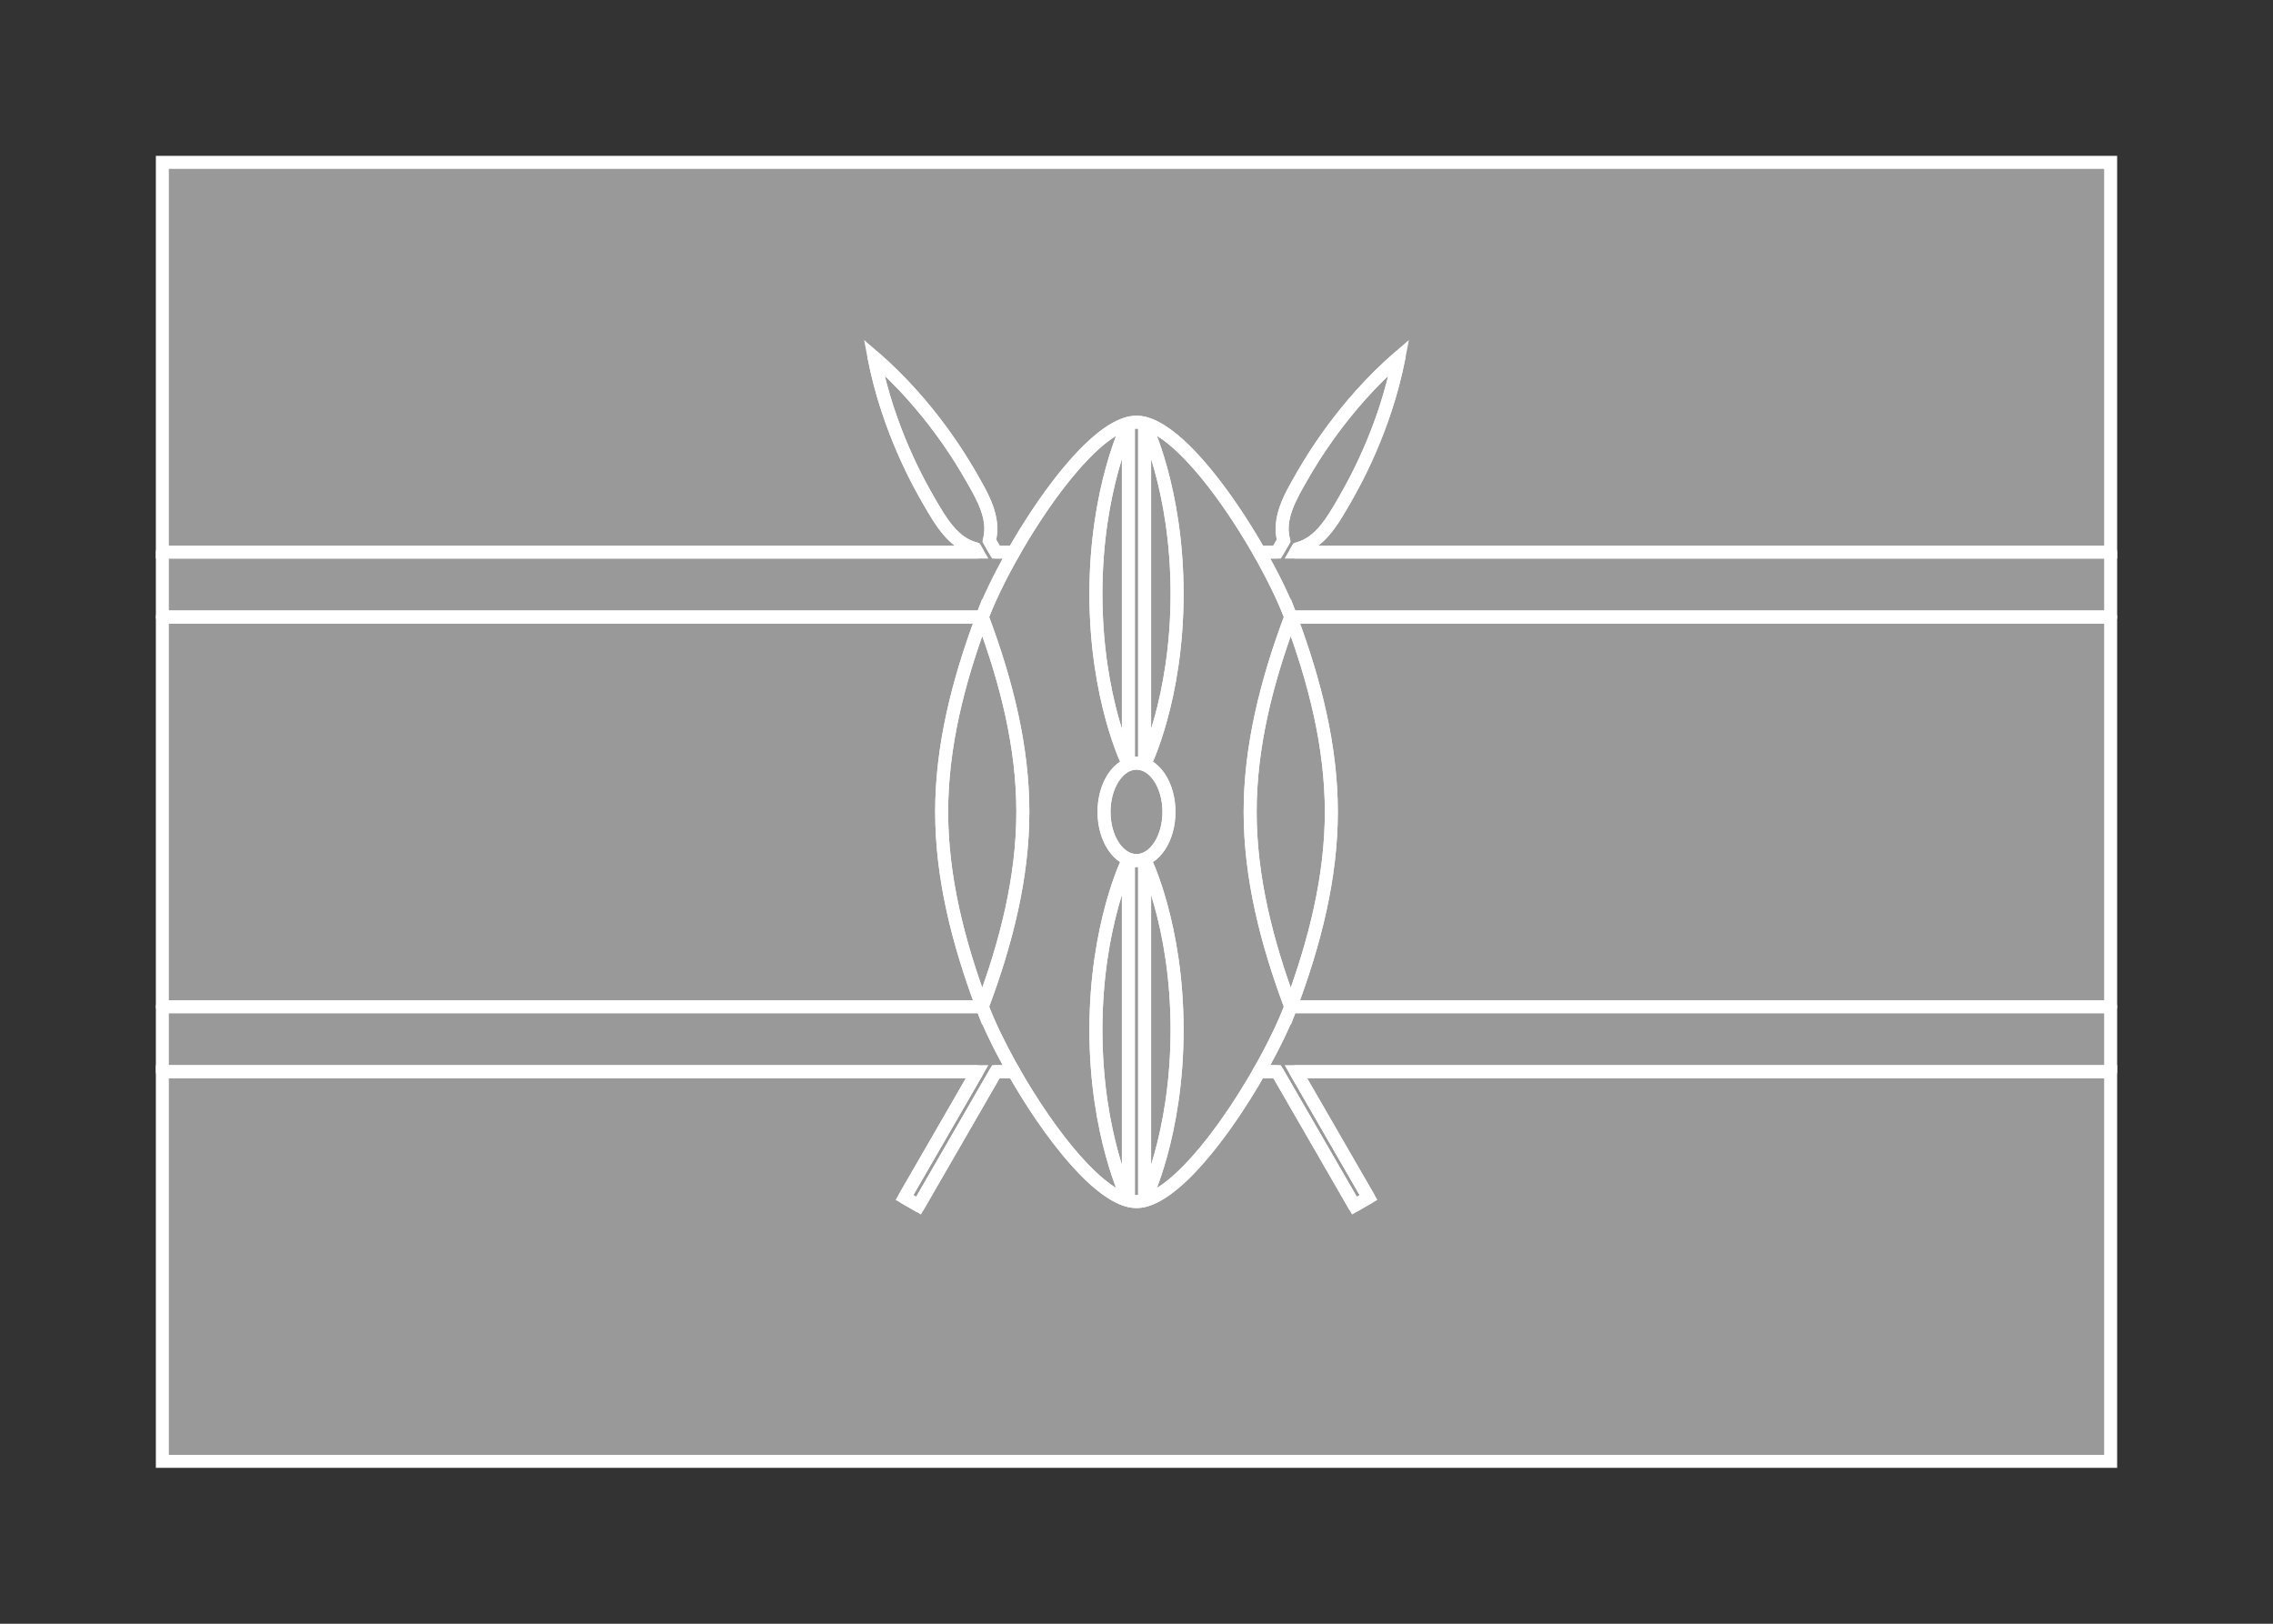 <svg width="350" height="250" viewBox="0 0 350 250" fill="none" xmlns="http://www.w3.org/2000/svg">
<rect x="0" y="0" width="350" height="250" fill="#333333" stroke="none"/>
<g id="flag / africa / kenya / b">
<g id="kenya b">
<g id="white">
<path fill-rule="evenodd" clip-rule="evenodd" d="M139.276 184.375L141.441 185.625L153.349 165H156.103C154.007 161.324 152.291 157.776 151.25 155H25V165H150.462L139.276 184.375ZM196.65 165H193.897C195.993 161.324 197.709 157.776 198.75 155H325V165H199.537L210.723 184.375L208.558 185.625L196.65 165ZM325 95H198.75C197.709 92.224 195.993 88.676 193.897 85H196.65L197.667 83.239C196.752 79.824 198.627 76.576 200.502 73.329C201.752 71.163 206.752 62.503 215.414 55C213.248 66.247 208.252 74.904 206.999 77.076L206.997 77.079L206.996 77.081C205.121 80.327 203.246 83.574 199.832 84.489L199.537 85H325V95ZM153.349 85H156.103C154.007 88.676 152.291 92.224 151.25 95H25V85H150.462L150.167 84.489C146.753 83.574 144.878 80.327 143.003 77.081L143.002 77.079L143 77.076C141.747 74.904 136.751 66.247 134.585 55C143.247 62.503 148.247 71.163 149.497 73.329C151.372 76.576 153.247 79.824 152.332 83.239L153.349 85ZM180 125C180 120.858 177.761 117.5 175 117.5C172.238 117.5 170 120.858 170 125C170 129.142 172.238 132.5 175 132.5C177.761 132.5 180 129.142 180 125ZM176.25 132.313C176.25 132.313 181.25 142.313 181.25 158.563C181.25 174.813 176.25 184.813 176.25 184.813V132.313ZM168.75 91.437C168.75 107.687 173.75 117.687 173.75 117.687V65.187C173.75 65.187 168.75 75.188 168.75 91.437ZM173.75 132.313C173.75 132.313 168.75 142.313 168.75 158.563C168.75 174.813 173.75 184.813 173.75 184.813V132.313ZM181.25 91.437C181.25 107.687 176.25 117.687 176.25 117.687V65.187C176.25 65.187 181.25 75.188 181.25 91.437Z" fill="white" fill-opacity="0.5"/>
<path d="M141.441 185.625L140.941 186.491C141.171 186.624 141.444 186.66 141.7 186.591C141.956 186.522 142.174 186.355 142.307 186.125L141.441 185.625ZM139.276 184.375L138.41 183.875C138.134 184.353 138.298 184.965 138.776 185.241L139.276 184.375ZM153.349 165V164C152.992 164 152.661 164.191 152.483 164.5L153.349 165ZM156.103 165V166C156.459 166 156.788 165.81 156.967 165.502C157.146 165.194 157.148 164.814 156.972 164.505L156.103 165ZM151.25 155L152.186 154.649C152.04 154.259 151.667 154 151.25 154V155ZM25 155V154C24.448 154 24 154.448 24 155H25ZM25 165H24C24 165.552 24.448 166 25 166V165ZM150.462 165L151.328 165.5C151.507 165.191 151.507 164.809 151.328 164.5C151.15 164.191 150.819 164 150.462 164V165ZM193.897 165L193.028 164.505C192.852 164.814 192.854 165.194 193.033 165.502C193.212 165.81 193.541 166 193.897 166V165ZM196.65 165L197.516 164.5C197.338 164.191 197.007 164 196.65 164V165ZM198.75 155V154C198.333 154 197.96 154.259 197.814 154.649L198.75 155ZM325 155H326C326 154.448 325.552 154 325 154V155ZM325 165V166C325.552 166 326 165.552 326 165H325ZM199.537 165V164C199.18 164 198.849 164.191 198.671 164.5C198.492 164.809 198.492 165.191 198.671 165.5L199.537 165ZM210.723 184.375L211.223 185.241C211.701 184.965 211.865 184.353 211.589 183.875L210.723 184.375ZM208.558 185.625L207.692 186.125C207.825 186.355 208.043 186.522 208.299 186.591C208.555 186.66 208.828 186.624 209.058 186.491L208.558 185.625ZM198.75 95L197.814 95.351C197.96 95.741 198.333 96 198.75 96V95ZM325 95V96C325.552 96 326 95.552 326 95H325ZM193.897 85V84C193.541 84 193.212 84.19 193.033 84.498C192.854 84.806 192.852 85.186 193.028 85.495L193.897 85ZM196.65 85V86C197.008 86 197.338 85.809 197.516 85.5L196.65 85ZM197.667 83.239L198.533 83.739C198.666 83.509 198.702 83.236 198.633 82.98L197.667 83.239ZM200.502 73.329L201.368 73.829L201.368 73.829L200.502 73.329ZM215.414 55L216.396 55.189C216.477 54.771 216.283 54.347 215.914 54.134C215.545 53.921 215.081 53.965 214.759 54.244L215.414 55ZM206.999 77.076L206.133 76.576L206.131 76.579L206.999 77.076ZM206.997 77.079L207.862 77.581L207.865 77.576L206.997 77.079ZM206.996 77.081L206.131 76.579L206.13 76.581L206.996 77.081ZM199.832 84.489L199.573 83.523C199.317 83.592 199.099 83.759 198.966 83.989L199.832 84.489ZM199.537 85L198.671 84.5C198.492 84.809 198.492 85.191 198.671 85.5C198.85 85.809 199.18 86 199.537 86V85ZM325 85H326C326 84.448 325.552 84 325 84V85ZM156.103 85L156.972 85.495C157.148 85.186 157.146 84.806 156.967 84.498C156.788 84.19 156.459 84 156.103 84V85ZM153.349 85L152.483 85.5C152.661 85.809 152.991 86 153.349 86V85ZM151.25 95V96C151.667 96 152.04 95.741 152.186 95.351L151.25 95ZM25 95H24C24 95.552 24.448 96 25 96V95ZM25 85V84C24.448 84 24 84.448 24 85H25ZM150.462 85V86C150.819 86 151.149 85.809 151.328 85.5C151.507 85.191 151.507 84.809 151.328 84.5L150.462 85ZM150.167 84.489L151.033 83.989C150.9 83.759 150.682 83.592 150.426 83.523L150.167 84.489ZM143.003 77.081L142.137 77.58L142.137 77.581L143.003 77.081ZM143.002 77.079L142.135 77.578L142.136 77.578L143.002 77.079ZM143 77.076L143.867 76.577L143.866 76.576L143 77.076ZM134.585 55L135.24 54.244C134.918 53.965 134.454 53.921 134.085 54.134C133.716 54.347 133.522 54.771 133.603 55.189L134.585 55ZM149.497 73.329L148.631 73.829L148.631 73.829L149.497 73.329ZM152.332 83.239L151.366 82.98C151.297 83.236 151.333 83.509 151.466 83.739L152.332 83.239ZM176.25 132.313L177.144 131.866C176.937 131.451 176.472 131.233 176.02 131.34C175.569 131.446 175.25 131.849 175.25 132.313H176.25ZM176.25 184.813H175.25C175.25 185.277 175.569 185.68 176.02 185.786C176.472 185.893 176.937 185.675 177.144 185.26L176.25 184.813ZM173.75 117.687L172.856 118.134C173.063 118.549 173.528 118.767 173.98 118.66C174.431 118.554 174.75 118.151 174.75 117.687H173.75ZM173.75 65.187H174.75C174.75 64.723 174.431 64.32 173.98 64.214C173.528 64.107 173.063 64.325 172.856 64.74L173.75 65.187ZM173.75 132.313H174.75C174.75 131.849 174.431 131.446 173.98 131.34C173.528 131.233 173.063 131.451 172.856 131.866L173.75 132.313ZM173.75 184.813L172.856 185.26C173.063 185.675 173.528 185.893 173.98 185.786C174.431 185.68 174.75 185.277 174.75 184.813H173.75ZM176.25 117.687H175.25C175.25 118.151 175.569 118.554 176.02 118.66C176.472 118.767 176.937 118.549 177.144 118.134L176.25 117.687ZM176.25 65.187L177.144 64.74C176.937 64.325 176.472 64.107 176.02 64.214C175.569 64.32 175.25 64.723 175.25 65.187H176.25ZM141.941 184.759L139.776 183.509L138.776 185.241L140.941 186.491L141.941 184.759ZM152.483 164.5L140.575 185.125L142.307 186.125L154.215 165.5L152.483 164.5ZM156.103 164H153.349V166H156.103V164ZM150.314 155.351C151.379 158.192 153.121 161.789 155.234 165.495L156.972 164.505C154.893 160.858 153.203 157.361 152.186 154.649L150.314 155.351ZM25 156H151.25V154H25V156ZM26 165V155H24V165H26ZM150.462 164H25V166H150.462V164ZM140.142 184.875L151.328 165.5L149.596 164.5L138.41 183.875L140.142 184.875ZM193.897 166H196.65V164H193.897V166ZM197.814 154.649C196.797 157.361 195.107 160.858 193.028 164.505L194.766 165.495C196.879 161.789 198.621 158.192 199.686 155.351L197.814 154.649ZM325 154H198.75V156H325V154ZM326 165V155H324V165H326ZM199.537 166H325V164H199.537V166ZM211.589 183.875L200.403 164.5L198.671 165.5L209.857 184.875L211.589 183.875ZM209.058 186.491L211.223 185.241L210.223 183.509L208.058 184.759L209.058 186.491ZM195.784 165.5L207.692 186.125L209.424 185.125L197.516 164.5L195.784 165.5ZM198.75 96H325V94H198.75V96ZM193.028 85.495C195.107 89.142 196.797 92.639 197.814 95.351L199.686 94.649C198.621 91.808 196.879 88.211 194.766 84.505L193.028 85.495ZM196.65 84H193.897V86H196.65V84ZM196.801 82.739L195.784 84.5L197.516 85.5L198.533 83.739L196.801 82.739ZM199.636 72.829C198.709 74.435 197.721 76.139 197.097 77.884C196.465 79.649 196.174 81.531 196.701 83.498L198.633 82.98C198.245 81.531 198.434 80.083 198.98 78.558C199.533 77.014 200.42 75.47 201.368 73.829L199.636 72.829ZM214.759 54.244C205.966 61.861 200.899 70.641 199.636 72.829L201.368 73.829C202.605 71.685 207.538 63.145 216.069 55.756L214.759 54.244ZM207.865 77.575C209.131 75.382 214.197 66.606 216.396 55.189L214.432 54.811C212.299 65.888 207.373 74.426 206.133 76.576L207.865 77.575ZM207.865 77.576L207.867 77.572L206.131 76.579L206.129 76.582L207.865 77.576ZM207.861 77.583L207.862 77.581L206.132 76.577L206.131 76.579L207.861 77.583ZM200.091 85.455C202.057 84.928 203.541 83.735 204.754 82.306C205.953 80.893 206.935 79.187 207.862 77.581L206.13 76.581C205.183 78.221 204.29 79.762 203.229 81.012C202.181 82.247 201.022 83.135 199.573 83.523L200.091 85.455ZM200.403 85.5L200.698 84.989L198.966 83.989L198.671 84.5L200.403 85.5ZM325 84H199.537V86H325V84ZM326 95V85H324V95H326ZM156.103 84H153.349V86H156.103V84ZM152.186 95.351C153.203 92.639 154.893 89.142 156.972 85.495L155.234 84.505C153.121 88.211 151.379 91.808 150.314 94.649L152.186 95.351ZM25 96H151.25V94H25V96ZM24 85V95H26V85H24ZM150.462 84H25V86H150.462V84ZM149.301 84.989L149.596 85.5L151.328 84.5L151.033 83.989L149.301 84.989ZM142.137 77.581C143.064 79.187 144.046 80.893 145.245 82.306C146.458 83.735 147.942 84.928 149.908 85.455L150.426 83.523C148.977 83.135 147.818 82.247 146.77 81.012C145.709 79.762 144.816 78.222 143.869 76.581L142.137 77.581ZM142.136 77.578L142.137 77.58L143.869 76.582L143.868 76.58L142.136 77.578ZM142.133 77.574L142.135 77.578L143.869 76.58L143.867 76.577L142.133 77.574ZM133.603 55.189C135.802 66.606 140.868 75.382 142.134 77.575L143.866 76.576C142.626 74.426 137.7 65.888 135.567 54.811L133.603 55.189ZM150.363 72.829C149.1 70.641 144.033 61.861 135.24 54.244L133.93 55.756C142.461 63.145 147.394 71.685 148.631 73.829L150.363 72.829ZM153.298 83.498C153.825 81.532 153.534 79.649 152.902 77.884C152.278 76.139 151.29 74.435 150.363 72.829L148.631 73.829C149.579 75.47 150.466 77.014 151.019 78.558C151.565 80.083 151.754 81.531 151.366 82.98L153.298 83.498ZM154.215 84.5L153.198 82.739L151.466 83.739L152.483 85.5L154.215 84.5ZM175 118.5C175.942 118.5 176.918 119.073 177.703 120.251C178.484 121.423 179 123.099 179 125H181C181 122.759 180.396 120.685 179.367 119.142C178.343 117.606 176.819 116.5 175 116.5V118.5ZM171 125C171 123.099 171.515 121.423 172.296 120.251C173.082 119.073 174.057 118.5 175 118.5V116.5C173.181 116.5 171.656 117.606 170.632 119.142C169.604 120.685 169 122.759 169 125H171ZM175 131.5C174.057 131.5 173.082 130.927 172.296 129.749C171.515 128.577 171 126.901 171 125H169C169 127.241 169.604 129.315 170.632 130.858C171.656 132.394 173.181 133.5 175 133.5V131.5ZM179 125C179 126.901 178.484 128.577 177.703 129.749C176.918 130.927 175.942 131.5 175 131.5V133.5C176.819 133.5 178.343 132.394 179.367 130.858C180.396 129.315 181 127.241 181 125H179ZM182.25 158.563C182.25 150.335 180.984 143.683 179.714 139.078C179.079 136.776 178.442 134.985 177.962 133.763C177.722 133.153 177.52 132.684 177.377 132.366C177.306 132.206 177.249 132.084 177.21 132.001C177.19 131.959 177.174 131.927 177.163 131.904C177.158 131.893 177.153 131.884 177.15 131.878C177.149 131.874 177.147 131.872 177.146 131.87C177.146 131.869 177.146 131.868 177.145 131.867C177.145 131.867 177.145 131.867 177.145 131.866C177.145 131.866 177.144 131.866 176.25 132.313C175.356 132.76 175.355 132.76 175.355 132.76C175.355 132.76 175.355 132.76 175.355 132.76C175.355 132.759 175.355 132.76 175.355 132.76C175.356 132.76 175.356 132.761 175.357 132.763C175.359 132.766 175.361 132.772 175.365 132.78C175.373 132.797 175.386 132.822 175.403 132.858C175.436 132.929 175.487 133.037 175.552 133.183C175.683 133.475 175.872 133.915 176.101 134.496C176.558 135.657 177.171 137.381 177.786 139.61C179.016 144.068 180.25 150.541 180.25 158.563H182.25ZM176.25 184.813C177.144 185.26 177.145 185.26 177.145 185.26C177.145 185.259 177.145 185.259 177.145 185.259C177.146 185.258 177.146 185.257 177.146 185.256C177.147 185.254 177.149 185.252 177.15 185.248C177.153 185.242 177.158 185.233 177.163 185.222C177.174 185.199 177.19 185.167 177.21 185.125C177.249 185.042 177.306 184.92 177.377 184.76C177.52 184.442 177.722 183.973 177.962 183.363C178.442 182.141 179.079 180.35 179.714 178.048C180.984 173.443 182.25 166.791 182.25 158.563H180.25C180.25 166.585 179.016 173.058 177.786 177.516C177.171 179.745 176.558 181.469 176.101 182.63C175.872 183.211 175.683 183.651 175.552 183.943C175.487 184.089 175.436 184.197 175.403 184.268C175.386 184.304 175.373 184.33 175.365 184.346C175.361 184.354 175.359 184.36 175.357 184.363C175.356 184.365 175.356 184.366 175.355 184.366C175.355 184.366 175.355 184.367 175.355 184.366C175.355 184.366 175.355 184.366 175.355 184.366C175.355 184.366 175.356 184.366 176.25 184.813ZM175.25 132.313V184.813H177.25V132.313H175.25ZM173.75 117.687C174.644 117.24 174.645 117.24 174.645 117.24C174.645 117.24 174.645 117.24 174.645 117.24C174.645 117.241 174.645 117.24 174.645 117.24C174.644 117.24 174.644 117.239 174.643 117.237C174.641 117.234 174.639 117.228 174.635 117.22C174.627 117.204 174.614 117.178 174.597 117.142C174.564 117.071 174.513 116.963 174.448 116.817C174.317 116.525 174.128 116.085 173.899 115.504C173.442 114.343 172.829 112.619 172.214 110.39C170.984 105.932 169.75 99.459 169.75 91.437H167.75C167.75 99.665 169.016 106.317 170.286 110.922C170.921 113.224 171.558 115.015 172.038 116.237C172.278 116.847 172.48 117.316 172.623 117.634C172.694 117.794 172.751 117.916 172.79 117.999C172.81 118.041 172.826 118.073 172.837 118.096C172.842 118.107 172.847 118.116 172.85 118.122C172.851 118.126 172.853 118.128 172.854 118.13C172.854 118.131 172.854 118.132 172.855 118.133C172.855 118.133 172.855 118.133 172.855 118.134C172.855 118.134 172.856 118.134 173.75 117.687ZM172.75 65.187V117.687H174.75V65.187H172.75ZM169.75 91.437C169.75 83.415 170.984 76.943 172.214 72.484C172.829 70.256 173.442 68.531 173.899 67.37C174.128 66.789 174.317 66.349 174.448 66.057C174.513 65.911 174.564 65.803 174.597 65.732C174.614 65.696 174.627 65.671 174.635 65.654C174.639 65.646 174.641 65.64 174.643 65.637C174.644 65.635 174.644 65.634 174.645 65.634C174.645 65.633 174.645 65.633 174.645 65.633C174.645 65.633 174.645 65.634 174.645 65.634C174.645 65.634 174.644 65.634 173.75 65.187C172.856 64.74 172.855 64.74 172.855 64.74C172.855 64.741 172.855 64.741 172.855 64.741C172.854 64.742 172.854 64.743 172.854 64.744C172.853 64.746 172.851 64.749 172.85 64.752C172.846 64.758 172.842 64.767 172.837 64.778C172.826 64.801 172.81 64.833 172.79 64.875C172.751 64.958 172.694 65.08 172.623 65.24C172.48 65.558 172.278 66.027 172.038 66.637C171.558 67.859 170.921 69.65 170.286 71.953C169.016 76.557 167.75 83.21 167.75 91.437H169.75ZM169.75 158.563C169.75 150.541 170.984 144.068 172.214 139.61C172.829 137.381 173.442 135.657 173.899 134.496C174.128 133.915 174.317 133.475 174.448 133.183C174.513 133.037 174.564 132.929 174.597 132.858C174.614 132.822 174.627 132.797 174.635 132.78C174.639 132.772 174.641 132.766 174.643 132.763C174.644 132.761 174.644 132.76 174.645 132.76C174.645 132.76 174.645 132.759 174.645 132.76C174.645 132.76 174.645 132.76 174.645 132.76C174.645 132.76 174.644 132.76 173.75 132.313C172.856 131.866 172.855 131.866 172.855 131.866C172.855 131.867 172.855 131.867 172.855 131.867C172.854 131.868 172.854 131.869 172.854 131.87C172.853 131.872 172.851 131.874 172.85 131.878C172.847 131.884 172.842 131.893 172.837 131.904C172.826 131.927 172.81 131.959 172.79 132.001C172.751 132.084 172.694 132.206 172.623 132.366C172.48 132.684 172.278 133.153 172.038 133.763C171.558 134.985 170.921 136.776 170.286 139.078C169.016 143.683 167.75 150.335 167.75 158.563H169.75ZM173.75 184.813C174.644 184.366 174.645 184.366 174.645 184.366C174.645 184.366 174.645 184.366 174.645 184.366C174.645 184.367 174.645 184.366 174.645 184.366C174.644 184.366 174.644 184.365 174.643 184.363C174.641 184.36 174.639 184.354 174.635 184.346C174.627 184.33 174.614 184.304 174.597 184.268C174.564 184.197 174.513 184.089 174.448 183.943C174.317 183.651 174.128 183.211 173.899 182.63C173.442 181.469 172.829 179.745 172.214 177.516C170.984 173.058 169.75 166.585 169.75 158.563H167.75C167.75 166.791 169.016 173.443 170.286 178.048C170.921 180.35 171.558 182.141 172.038 183.363C172.278 183.973 172.48 184.442 172.623 184.76C172.694 184.92 172.751 185.042 172.79 185.125C172.81 185.167 172.826 185.199 172.837 185.222C172.842 185.233 172.847 185.242 172.85 185.248C172.851 185.252 172.853 185.254 172.854 185.256C172.854 185.257 172.854 185.258 172.855 185.259C172.855 185.259 172.855 185.259 172.855 185.26C172.855 185.26 172.856 185.26 173.75 184.813ZM172.75 132.313V184.813H174.75V132.313H172.75ZM176.25 117.687C177.144 118.134 177.145 118.134 177.145 118.134C177.145 118.133 177.145 118.133 177.145 118.133C177.146 118.132 177.146 118.131 177.146 118.13C177.147 118.128 177.149 118.126 177.15 118.122C177.153 118.116 177.158 118.107 177.163 118.096C177.174 118.073 177.19 118.041 177.21 117.999C177.249 117.916 177.306 117.794 177.377 117.634C177.52 117.316 177.722 116.847 177.962 116.237C178.442 115.015 179.079 113.224 179.714 110.922C180.984 106.317 182.25 99.665 182.25 91.437H180.25C180.25 99.459 179.016 105.932 177.786 110.39C177.171 112.619 176.558 114.343 176.101 115.504C175.872 116.085 175.683 116.525 175.552 116.817C175.487 116.963 175.436 117.071 175.403 117.142C175.386 117.178 175.373 117.204 175.365 117.22C175.361 117.228 175.359 117.234 175.357 117.237C175.356 117.239 175.356 117.24 175.355 117.24C175.355 117.24 175.355 117.241 175.355 117.24C175.355 117.24 175.355 117.24 175.355 117.24C175.355 117.24 175.356 117.24 176.25 117.687ZM175.25 65.187V117.687H177.25V65.187H175.25ZM182.25 91.437C182.25 83.21 180.984 76.557 179.714 71.953C179.079 69.65 178.442 67.859 177.962 66.637C177.722 66.027 177.52 65.558 177.377 65.24C177.306 65.08 177.249 64.958 177.21 64.875C177.19 64.833 177.174 64.801 177.163 64.778C177.158 64.767 177.154 64.758 177.15 64.752C177.149 64.749 177.147 64.746 177.146 64.744C177.146 64.743 177.146 64.742 177.145 64.741C177.145 64.741 177.145 64.741 177.145 64.74C177.145 64.74 177.144 64.74 176.25 65.187C175.356 65.634 175.355 65.634 175.355 65.634C175.355 65.634 175.355 65.633 175.355 65.633C175.355 65.633 175.355 65.633 175.355 65.634C175.356 65.634 175.356 65.635 175.357 65.637C175.359 65.64 175.361 65.646 175.365 65.654C175.373 65.671 175.386 65.696 175.403 65.732C175.436 65.803 175.487 65.911 175.552 66.057C175.683 66.349 175.872 66.789 176.101 67.37C176.558 68.531 177.171 70.256 177.786 72.484C179.016 76.943 180.25 83.415 180.25 91.437H182.25Z" fill="white"/>
</g>
<g id="black">
<path fill-rule="evenodd" clip-rule="evenodd" d="M156.103 85H153.349L152.332 83.239C153.247 79.824 151.372 76.576 149.497 73.329C148.247 71.163 143.247 62.503 134.585 55C136.751 66.247 141.747 74.904 143 77.076L143.002 77.079L143.003 77.081C144.878 80.327 146.753 83.574 150.167 84.489L150.462 85H25V25H325V85H199.537L199.832 84.489C203.246 83.574 205.121 80.327 206.996 77.081L206.997 77.079L206.999 77.076C208.252 74.904 213.248 66.247 215.414 55C206.752 62.503 201.752 71.163 200.502 73.329C198.627 76.576 196.752 79.824 197.667 83.239L196.65 85H193.897C188.444 75.436 180.418 65 175 65C169.582 65 161.556 75.436 156.103 85ZM198.75 155C202.5 145 205 135 205 125C205 115 202.5 105 198.75 95C195 105 192.5 115 192.5 125C192.5 135 195 145 198.75 155ZM145 125C145 135 147.5 145 151.25 155C155 145 157.5 135 157.5 125C157.5 115 155 105 151.25 95C147.5 105 145 115 145 125Z" fill="white" fill-opacity="0.5"/>
<path d="M153.349 85L152.483 85.5L152.771 86H153.349V85ZM156.103 85V86H156.684L156.972 85.495L156.103 85ZM152.332 83.239L151.366 82.98L151.259 83.38L151.466 83.739L152.332 83.239ZM149.497 73.329L148.631 73.829L148.631 73.829L149.497 73.329ZM134.585 55L135.24 54.244L133.057 52.353L133.603 55.189L134.585 55ZM143 77.076L143.867 76.577L143.866 76.576L143 77.076ZM143.002 77.079L143.87 76.582L143.869 76.58L143.002 77.079ZM143.003 77.081L142.135 77.578L142.137 77.581L143.003 77.081ZM150.167 84.489L151.033 83.989L150.826 83.63L150.426 83.523L150.167 84.489ZM150.462 85V86H152.194L151.328 84.5L150.462 85ZM25 85H24V86H25V85ZM25 25V24H24V25H25ZM325 25H326V24H325V25ZM325 85V86H326V85H325ZM199.537 85L198.671 84.5L197.805 86H199.537V85ZM199.832 84.489L199.573 83.523L199.173 83.63L198.966 83.989L199.832 84.489ZM206.996 77.081L206.13 76.58L206.13 76.581L206.996 77.081ZM206.997 77.079L207.863 77.58L207.865 77.576L206.997 77.079ZM206.999 77.076L206.133 76.576L206.131 76.579L206.999 77.076ZM215.414 55L216.396 55.189L216.942 52.353L214.759 54.244L215.414 55ZM200.502 73.329L201.368 73.829L201.368 73.829L200.502 73.329ZM197.667 83.239L198.533 83.739L198.74 83.38L198.633 82.98L197.667 83.239ZM196.65 85V86H197.228L197.516 85.5L196.65 85ZM193.897 85L193.028 85.495L193.316 86H193.897V85ZM198.75 155L197.814 155.351L198.75 157.848L199.686 155.351L198.75 155ZM198.75 95L199.686 94.649L198.75 92.152L197.814 94.649L198.75 95ZM151.25 155L150.314 155.351L151.25 157.848L152.186 155.351L151.25 155ZM151.25 95L152.186 94.649L151.25 92.152L150.314 94.649L151.25 95ZM153.349 86H156.103V84H153.349V86ZM151.466 83.739L152.483 85.5L154.215 84.5L153.198 82.739L151.466 83.739ZM148.631 73.829C149.579 75.47 150.466 77.014 151.019 78.558C151.565 80.083 151.754 81.531 151.366 82.98L153.298 83.498C153.825 81.532 153.534 79.649 152.902 77.884C152.278 76.139 151.29 74.435 150.363 72.829L148.631 73.829ZM133.93 55.756C142.461 63.145 147.394 71.685 148.631 73.829L150.363 72.829C149.1 70.641 144.033 61.861 135.24 54.244L133.93 55.756ZM143.866 76.576C142.626 74.426 137.7 65.888 135.567 54.811L133.603 55.189C135.802 66.606 140.868 75.382 142.134 77.575L143.866 76.576ZM143.869 76.58L143.867 76.577L142.133 77.574L142.135 77.578L143.869 76.58ZM143.871 76.584L143.87 76.582L142.134 77.576L142.136 77.578L143.871 76.584ZM150.426 83.523C148.977 83.135 147.818 82.247 146.77 81.012C145.709 79.762 144.816 78.222 143.869 76.581L142.137 77.581C143.064 79.187 144.046 80.893 145.245 82.306C146.458 83.735 147.942 84.928 149.908 85.455L150.426 83.523ZM151.328 84.5L151.033 83.989L149.301 84.989L149.596 85.5L151.328 84.5ZM25 86H150.462V84H25V86ZM24 25V85H26V25H24ZM325 24H25V26H325V24ZM326 85V25H324V85H326ZM199.537 86H325V84H199.537V86ZM198.966 83.989L198.671 84.5L200.403 85.5L200.698 84.989L198.966 83.989ZM206.13 76.581C205.183 78.221 204.29 79.762 203.229 81.012C202.181 82.247 201.022 83.135 199.573 83.523L200.091 85.455C202.057 84.928 203.541 83.735 204.754 82.306C205.953 80.893 206.935 79.187 207.862 77.581L206.13 76.581ZM206.131 76.578L206.13 76.58L207.862 77.582L207.863 77.58L206.131 76.578ZM206.131 76.579L206.129 76.582L207.865 77.576L207.867 77.573L206.131 76.579ZM214.432 54.811C212.299 65.888 207.373 74.426 206.133 76.576L207.865 77.575C209.131 75.382 214.197 66.606 216.396 55.189L214.432 54.811ZM201.368 73.829C202.605 71.685 207.538 63.145 216.069 55.756L214.759 54.244C205.966 61.861 200.899 70.641 199.636 72.829L201.368 73.829ZM198.633 82.98C198.245 81.531 198.434 80.083 198.98 78.558C199.533 77.014 200.42 75.47 201.368 73.829L199.636 72.829C198.709 74.435 197.721 76.139 197.097 77.884C196.465 79.649 196.174 81.531 196.701 83.498L198.633 82.98ZM197.516 85.5L198.533 83.739L196.801 82.739L195.784 84.5L197.516 85.5ZM193.897 86H196.65V84H193.897V86ZM175 66C176.052 66 177.363 66.517 178.895 67.597C180.408 68.664 182.032 70.206 183.686 72.076C186.992 75.813 190.324 80.752 193.028 85.495L194.766 84.505C192.018 79.684 188.609 74.623 185.184 70.751C183.473 68.816 181.734 67.151 180.048 65.963C178.381 64.787 176.657 64 175 64V66ZM156.972 85.495C159.676 80.752 163.008 75.813 166.314 72.076C167.968 70.206 169.592 68.664 171.105 67.597C172.637 66.517 173.948 66 175 66V64C173.343 64 171.619 64.787 169.952 65.963C168.266 67.151 166.527 68.816 164.816 70.751C161.391 74.623 157.982 79.684 155.234 84.505L156.972 85.495ZM204 125C204 134.836 201.54 144.711 197.814 154.649L199.686 155.351C203.46 145.289 206 135.164 206 125H204ZM197.814 95.351C201.54 105.289 204 115.164 204 125H206C206 114.836 203.46 104.711 199.686 94.649L197.814 95.351ZM193.5 125C193.5 115.164 195.96 105.289 199.686 95.351L197.814 94.649C194.04 104.711 191.5 114.836 191.5 125H193.5ZM199.686 154.649C195.96 144.711 193.5 134.836 193.5 125H191.5C191.5 135.164 194.04 145.289 197.814 155.351L199.686 154.649ZM152.186 154.649C148.46 144.711 146 134.836 146 125H144C144 135.164 146.54 145.289 150.314 155.351L152.186 154.649ZM156.5 125C156.5 134.836 154.04 144.711 150.314 154.649L152.186 155.351C155.96 145.289 158.5 135.164 158.5 125H156.5ZM150.314 95.351C154.04 105.289 156.5 115.164 156.5 125H158.5C158.5 114.836 155.96 104.711 152.186 94.649L150.314 95.351ZM146 125C146 115.164 148.46 105.289 152.186 95.351L150.314 94.649C146.54 104.711 144 114.836 144 125H146Z" fill="white"/>
</g>
<g id="green">
<path fill-rule="evenodd" clip-rule="evenodd" d="M156.103 165C161.556 174.564 169.582 185 175 185C180.418 185 188.444 174.564 193.897 165H196.65L208.558 185.625L210.723 184.375L199.537 165H325V225H25V165H150.462L139.276 184.375L141.441 185.625L153.349 165H156.103Z" fill="white" fill-opacity="0.5"/>
<path d="M156.103 165L156.972 164.505L156.684 164H156.103V165ZM193.897 165V164H193.316L193.028 164.505L193.897 165ZM196.65 165L197.516 164.5L197.227 164H196.65V165ZM208.558 185.625L207.692 186.125L208.192 186.991L209.058 186.491L208.558 185.625ZM210.723 184.375L211.223 185.241L212.089 184.741L211.589 183.875L210.723 184.375ZM199.537 165V164H197.805L198.671 165.5L199.537 165ZM325 165H326V164H325V165ZM325 225V226H326V225H325ZM25 225H24V226H25V225ZM25 165V164H24V165H25ZM150.462 165L151.328 165.5L152.194 164H150.462V165ZM139.276 184.375L138.41 183.875L137.91 184.741L138.776 185.241L139.276 184.375ZM141.441 185.625L140.941 186.491L141.807 186.991L142.307 186.125L141.441 185.625ZM153.349 165V164H152.772L152.483 164.5L153.349 165ZM155.234 165.495C157.982 170.316 161.391 175.378 164.816 179.249C166.527 181.184 168.266 182.848 169.952 184.037C171.619 185.213 173.343 186 175 186V184C173.948 184 172.637 183.483 171.105 182.403C169.592 181.336 167.968 179.794 166.314 177.924C163.008 174.187 159.676 169.248 156.972 164.505L155.234 165.495ZM175 186C176.657 186 178.381 185.213 180.048 184.037C181.734 182.848 183.473 181.184 185.184 179.249C188.609 175.378 192.018 170.316 194.766 165.495L193.028 164.505C190.324 169.248 186.992 174.187 183.686 177.924C182.032 179.794 180.408 181.336 178.895 182.403C177.363 183.483 176.052 184 175 184V186ZM193.897 166H196.65V164H193.897V166ZM195.784 165.5L207.692 186.125L209.424 185.125L197.516 164.5L195.784 165.5ZM209.058 186.491L211.223 185.241L210.223 183.509L208.058 184.759L209.058 186.491ZM211.589 183.875L200.403 164.5L198.671 165.5L209.857 184.875L211.589 183.875ZM199.537 166H325V164H199.537V166ZM324 165V225H326V165H324ZM325 224H25V226H325V224ZM26 225V165H24V225H26ZM25 166H150.462V164H25V166ZM149.596 164.5L138.41 183.875L140.142 184.875L151.328 165.5L149.596 164.5ZM138.776 185.241L140.941 186.491L141.941 184.759L139.776 183.509L138.776 185.241ZM142.307 186.125L154.215 165.5L152.483 164.5L140.575 185.125L142.307 186.125ZM153.349 166H156.103V164H153.349V166Z" fill="white"/>
</g>
<g id="red">
<path fill-rule="evenodd" clip-rule="evenodd" d="M25 155V95H151.25C147.5 105 145 115 145 125C145 135 147.5 145 151.25 155H25ZM198.75 155C195 165 182.5 185 175 185C167.5 185 155 165 151.25 155C155 145 157.5 135 157.5 125C157.5 115 155 105 151.25 95C155 85 167.5 65 175 65C182.5 65 195 85 198.75 95C195 105 192.5 115 192.5 125C192.5 135 195 145 198.75 155ZM198.75 155C202.5 145 205 135 205 125C205 115 202.5 105 198.75 95H325V155H198.75ZM180 125C180 120.858 177.761 117.5 175 117.5C172.238 117.5 170 120.858 170 125C170 129.142 172.238 132.5 175 132.5C177.761 132.5 180 129.142 180 125ZM176.25 132.313C176.25 132.313 181.25 142.313 181.25 158.563C181.25 174.813 176.25 184.813 176.25 184.813V132.313ZM168.75 91.437C168.75 107.687 173.75 117.687 173.75 117.687V65.187C173.75 65.187 168.75 75.188 168.75 91.437ZM173.75 132.313C173.75 132.313 168.75 142.313 168.75 158.563C168.75 174.813 173.75 184.813 173.75 184.813V132.313ZM181.25 91.437C181.25 107.687 176.25 117.687 176.25 117.687V65.187C176.25 65.187 181.25 75.188 181.25 91.437Z" fill="white" fill-opacity="0.5"/>
<path d="M25 95V94C24.448 94 24 94.448 24 95H25ZM25 155H24C24 155.552 24.448 156 25 156V155ZM325 95H326C326 94.448 325.552 94 325 94V95ZM325 155V156C325.552 156 326 155.552 326 155H325ZM176.25 132.313L177.144 131.866C176.937 131.451 176.472 131.233 176.02 131.34C175.569 131.446 175.25 131.849 175.25 132.313H176.25ZM176.25 184.813H175.25C175.25 185.277 175.569 185.68 176.02 185.786C176.472 185.893 176.937 185.675 177.144 185.26L176.25 184.813ZM173.75 117.687L172.856 118.134C173.063 118.549 173.528 118.767 173.98 118.66C174.431 118.554 174.75 118.151 174.75 117.687H173.75ZM173.75 65.187H174.75C174.75 64.723 174.431 64.32 173.98 64.214C173.528 64.107 173.063 64.325 172.856 64.74L173.75 65.187ZM173.75 132.313H174.75C174.75 131.849 174.431 131.446 173.98 131.34C173.528 131.233 173.063 131.451 172.856 131.866L173.75 132.313ZM173.75 184.813L172.856 185.26C173.063 185.675 173.528 185.893 173.98 185.786C174.431 185.68 174.75 185.277 174.75 184.813H173.75ZM176.25 117.687H175.25C175.25 118.151 175.569 118.554 176.02 118.66C176.472 118.767 176.937 118.549 177.144 118.134L176.25 117.687ZM176.25 65.187L177.144 64.74C176.937 64.325 176.472 64.107 176.02 64.214C175.569 64.32 175.25 64.723 175.25 65.187H176.25ZM24 95V155H26V95H24ZM151.25 94H25V96H151.25V94ZM146 125C146 115.164 148.46 105.289 152.186 95.351L150.314 94.649C146.54 104.711 144 114.836 144 125H146ZM152.186 154.649C148.46 144.711 146 134.836 146 125H144C144 135.164 146.54 145.289 150.314 155.351L152.186 154.649ZM25 156H151.25V154H25V156ZM175 186C177.268 186 179.698 184.523 182.012 182.466C184.372 180.368 186.803 177.493 189.091 174.337C193.664 168.029 197.774 160.45 199.686 155.351L197.814 154.649C195.976 159.55 191.961 166.971 187.472 173.163C185.228 176.257 182.894 179.007 180.683 180.971C178.427 182.977 176.482 184 175 184V186ZM150.314 155.351C152.226 160.45 156.336 168.029 160.909 174.337C163.197 177.493 165.628 180.368 167.988 182.466C170.302 184.523 172.732 186 175 186V184C173.518 184 171.573 182.977 169.317 180.971C167.106 179.007 164.772 176.257 162.528 173.163C158.039 166.971 154.024 159.55 152.186 154.649L150.314 155.351ZM156.5 125C156.5 134.836 154.04 144.711 150.314 154.649L152.186 155.351C155.96 145.289 158.5 135.164 158.5 125H156.5ZM150.314 95.351C154.04 105.289 156.5 115.164 156.5 125H158.5C158.5 114.836 155.96 104.711 152.186 94.649L150.314 95.351ZM175 64C172.732 64 170.302 65.477 167.988 67.534C165.628 69.632 163.197 72.507 160.909 75.663C156.336 81.971 152.226 89.55 150.314 94.649L152.186 95.351C154.024 90.45 158.039 83.029 162.528 76.837C164.772 73.743 167.106 70.993 169.317 69.029C171.573 67.023 173.518 66 175 66V64ZM199.686 94.649C197.774 89.55 193.664 81.971 189.091 75.663C186.803 72.507 184.372 69.632 182.012 67.534C179.698 65.477 177.268 64 175 64V66C176.482 66 178.427 67.023 180.683 69.029C182.894 70.993 185.228 73.743 187.472 76.837C191.961 83.029 195.976 90.45 197.814 95.351L199.686 94.649ZM193.5 125C193.5 115.164 195.96 105.289 199.686 95.351L197.814 94.649C194.04 104.711 191.5 114.836 191.5 125H193.5ZM199.686 154.649C195.96 144.711 193.5 134.836 193.5 125H191.5C191.5 135.164 194.04 145.289 197.814 155.351L199.686 154.649ZM204 125C204 134.836 201.54 144.711 197.814 154.649L199.686 155.351C203.46 145.289 206 135.164 206 125H204ZM197.814 95.351C201.54 105.289 204 115.164 204 125H206C206 114.836 203.46 104.711 199.686 94.649L197.814 95.351ZM325 94H198.75V96H325V94ZM326 155V95H324V155H326ZM198.75 156H325V154H198.75V156ZM175 118.5C175.942 118.5 176.918 119.073 177.703 120.251C178.484 121.423 179 123.099 179 125H181C181 122.759 180.396 120.685 179.367 119.142C178.343 117.606 176.819 116.5 175 116.5V118.5ZM171 125C171 123.099 171.515 121.423 172.296 120.251C173.082 119.073 174.057 118.5 175 118.5V116.5C173.181 116.5 171.656 117.606 170.632 119.142C169.604 120.685 169 122.759 169 125H171ZM175 131.5C174.057 131.5 173.082 130.927 172.296 129.749C171.515 128.577 171 126.901 171 125H169C169 127.241 169.604 129.315 170.632 130.858C171.656 132.394 173.181 133.5 175 133.5V131.5ZM179 125C179 126.901 178.484 128.577 177.703 129.749C176.918 130.927 175.942 131.5 175 131.5V133.5C176.819 133.5 178.343 132.394 179.367 130.858C180.396 129.315 181 127.241 181 125H179ZM182.25 158.563C182.25 150.335 180.984 143.683 179.714 139.078C179.079 136.776 178.442 134.985 177.962 133.763C177.722 133.153 177.52 132.684 177.377 132.366C177.306 132.206 177.249 132.084 177.21 132.001C177.19 131.959 177.174 131.927 177.163 131.904C177.158 131.893 177.153 131.884 177.15 131.878C177.149 131.874 177.147 131.872 177.146 131.87C177.146 131.869 177.146 131.868 177.145 131.867C177.145 131.867 177.145 131.867 177.145 131.866C177.145 131.866 177.144 131.866 176.25 132.313C175.356 132.76 175.355 132.76 175.355 132.76C175.355 132.76 175.355 132.76 175.355 132.76C175.355 132.759 175.355 132.76 175.355 132.76C175.356 132.76 175.356 132.761 175.357 132.763C175.359 132.766 175.361 132.772 175.365 132.78C175.373 132.797 175.386 132.822 175.403 132.858C175.436 132.929 175.487 133.037 175.552 133.183C175.683 133.475 175.872 133.915 176.101 134.496C176.558 135.657 177.171 137.381 177.786 139.61C179.016 144.068 180.25 150.541 180.25 158.563H182.25ZM176.25 184.813C177.144 185.26 177.145 185.26 177.145 185.26C177.145 185.259 177.145 185.259 177.145 185.259C177.146 185.258 177.146 185.257 177.146 185.256C177.147 185.254 177.149 185.252 177.15 185.248C177.153 185.242 177.158 185.233 177.163 185.222C177.174 185.199 177.19 185.167 177.21 185.125C177.249 185.042 177.306 184.92 177.377 184.76C177.52 184.442 177.722 183.973 177.962 183.363C178.442 182.141 179.079 180.35 179.714 178.048C180.984 173.443 182.25 166.791 182.25 158.563H180.25C180.25 166.585 179.016 173.058 177.786 177.516C177.171 179.745 176.558 181.469 176.101 182.63C175.872 183.211 175.683 183.651 175.552 183.943C175.487 184.089 175.436 184.197 175.403 184.268C175.386 184.304 175.373 184.33 175.365 184.346C175.361 184.354 175.359 184.36 175.357 184.363C175.356 184.365 175.356 184.366 175.355 184.366C175.355 184.366 175.355 184.367 175.355 184.366C175.355 184.366 175.355 184.366 175.355 184.366C175.355 184.366 175.356 184.366 176.25 184.813ZM175.25 132.313V184.813H177.25V132.313H175.25ZM173.75 117.687C174.644 117.24 174.645 117.24 174.645 117.24C174.645 117.24 174.645 117.24 174.645 117.24C174.645 117.241 174.645 117.24 174.645 117.24C174.644 117.24 174.644 117.239 174.643 117.237C174.641 117.234 174.639 117.228 174.635 117.22C174.627 117.204 174.614 117.178 174.597 117.142C174.564 117.071 174.513 116.963 174.448 116.817C174.317 116.525 174.128 116.085 173.899 115.504C173.442 114.343 172.829 112.619 172.214 110.39C170.984 105.932 169.75 99.459 169.75 91.437H167.75C167.75 99.665 169.016 106.317 170.286 110.922C170.921 113.224 171.558 115.015 172.038 116.237C172.278 116.847 172.48 117.316 172.623 117.634C172.694 117.794 172.751 117.916 172.79 117.999C172.81 118.041 172.826 118.073 172.837 118.096C172.842 118.107 172.847 118.116 172.85 118.122C172.851 118.126 172.853 118.128 172.854 118.13C172.854 118.131 172.854 118.132 172.855 118.133C172.855 118.133 172.855 118.133 172.855 118.134C172.855 118.134 172.856 118.134 173.75 117.687ZM172.75 65.187V117.687H174.75V65.187H172.75ZM169.75 91.437C169.75 83.415 170.984 76.943 172.214 72.484C172.829 70.256 173.442 68.531 173.899 67.37C174.128 66.789 174.317 66.349 174.448 66.057C174.513 65.911 174.564 65.803 174.597 65.732C174.614 65.696 174.627 65.671 174.635 65.654C174.639 65.646 174.641 65.64 174.643 65.637C174.644 65.635 174.644 65.634 174.645 65.634C174.645 65.633 174.645 65.633 174.645 65.633C174.645 65.633 174.645 65.634 174.645 65.634C174.645 65.634 174.644 65.634 173.75 65.187C172.856 64.74 172.855 64.74 172.855 64.74C172.855 64.741 172.855 64.741 172.855 64.741C172.854 64.742 172.854 64.743 172.854 64.744C172.853 64.746 172.851 64.749 172.85 64.752C172.846 64.758 172.842 64.767 172.837 64.778C172.826 64.801 172.81 64.833 172.79 64.875C172.751 64.958 172.694 65.08 172.623 65.24C172.48 65.558 172.278 66.027 172.038 66.637C171.558 67.859 170.921 69.65 170.286 71.953C169.016 76.557 167.75 83.21 167.75 91.437H169.75ZM169.75 158.563C169.75 150.541 170.984 144.068 172.214 139.61C172.829 137.381 173.442 135.657 173.899 134.496C174.128 133.915 174.317 133.475 174.448 133.183C174.513 133.037 174.564 132.929 174.597 132.858C174.614 132.822 174.627 132.797 174.635 132.78C174.639 132.772 174.641 132.766 174.643 132.763C174.644 132.761 174.644 132.76 174.645 132.76C174.645 132.76 174.645 132.759 174.645 132.76C174.645 132.76 174.645 132.76 174.645 132.76C174.645 132.76 174.644 132.76 173.75 132.313C172.856 131.866 172.855 131.866 172.855 131.866C172.855 131.867 172.855 131.867 172.855 131.867C172.854 131.868 172.854 131.869 172.854 131.87C172.853 131.872 172.851 131.874 172.85 131.878C172.847 131.884 172.842 131.893 172.837 131.904C172.826 131.927 172.81 131.959 172.79 132.001C172.751 132.084 172.694 132.206 172.623 132.366C172.48 132.684 172.278 133.153 172.038 133.763C171.558 134.985 170.921 136.776 170.286 139.078C169.016 143.683 167.75 150.335 167.75 158.563H169.75ZM173.75 184.813C174.644 184.366 174.645 184.366 174.645 184.366C174.645 184.366 174.645 184.366 174.645 184.366C174.645 184.367 174.645 184.366 174.645 184.366C174.644 184.366 174.644 184.365 174.643 184.363C174.641 184.36 174.639 184.354 174.635 184.346C174.627 184.33 174.614 184.304 174.597 184.268C174.564 184.197 174.513 184.089 174.448 183.943C174.317 183.651 174.128 183.211 173.899 182.63C173.442 181.469 172.829 179.745 172.214 177.516C170.984 173.058 169.75 166.585 169.75 158.563H167.75C167.75 166.791 169.016 173.443 170.286 178.048C170.921 180.35 171.558 182.141 172.038 183.363C172.278 183.973 172.48 184.442 172.623 184.76C172.694 184.92 172.751 185.042 172.79 185.125C172.81 185.167 172.826 185.199 172.837 185.222C172.842 185.233 172.847 185.242 172.85 185.248C172.851 185.252 172.853 185.254 172.854 185.256C172.854 185.257 172.854 185.258 172.855 185.259C172.855 185.259 172.855 185.259 172.855 185.26C172.855 185.26 172.856 185.26 173.75 184.813ZM172.75 132.313V184.813H174.75V132.313H172.75ZM176.25 117.687C177.144 118.134 177.145 118.134 177.145 118.134C177.145 118.133 177.145 118.133 177.145 118.133C177.146 118.132 177.146 118.131 177.146 118.13C177.147 118.128 177.149 118.126 177.15 118.122C177.153 118.116 177.158 118.107 177.163 118.096C177.174 118.073 177.19 118.041 177.21 117.999C177.249 117.916 177.306 117.794 177.377 117.634C177.52 117.316 177.722 116.847 177.962 116.237C178.442 115.015 179.079 113.224 179.714 110.922C180.984 106.317 182.25 99.665 182.25 91.437H180.25C180.25 99.459 179.016 105.932 177.786 110.39C177.171 112.619 176.558 114.343 176.101 115.504C175.872 116.085 175.683 116.525 175.552 116.817C175.487 116.963 175.436 117.071 175.403 117.142C175.386 117.178 175.373 117.204 175.365 117.22C175.361 117.228 175.359 117.234 175.357 117.237C175.356 117.239 175.356 117.24 175.355 117.24C175.355 117.24 175.355 117.241 175.355 117.24C175.355 117.24 175.355 117.24 175.355 117.24C175.355 117.24 175.356 117.24 176.25 117.687ZM175.25 65.187V117.687H177.25V65.187H175.25ZM182.25 91.437C182.25 83.21 180.984 76.557 179.714 71.953C179.079 69.65 178.442 67.859 177.962 66.637C177.722 66.027 177.52 65.558 177.377 65.24C177.306 65.08 177.249 64.958 177.21 64.875C177.19 64.833 177.174 64.801 177.163 64.778C177.158 64.767 177.154 64.758 177.15 64.752C177.149 64.749 177.147 64.746 177.146 64.744C177.146 64.743 177.146 64.742 177.145 64.741C177.145 64.741 177.145 64.741 177.145 64.74C177.145 64.74 177.144 64.74 176.25 65.187C175.356 65.634 175.355 65.634 175.355 65.634C175.355 65.634 175.355 65.633 175.355 65.633C175.355 65.633 175.355 65.633 175.355 65.634C175.356 65.634 175.356 65.635 175.357 65.637C175.359 65.64 175.361 65.646 175.365 65.654C175.373 65.671 175.386 65.696 175.403 65.732C175.436 65.803 175.487 65.911 175.552 66.057C175.683 66.349 175.872 66.789 176.101 67.37C176.558 68.531 177.171 70.256 177.786 72.484C179.016 76.943 180.25 83.415 180.25 91.437H182.25Z" fill="white"/>
</g>
</g>
</g>
</svg>
